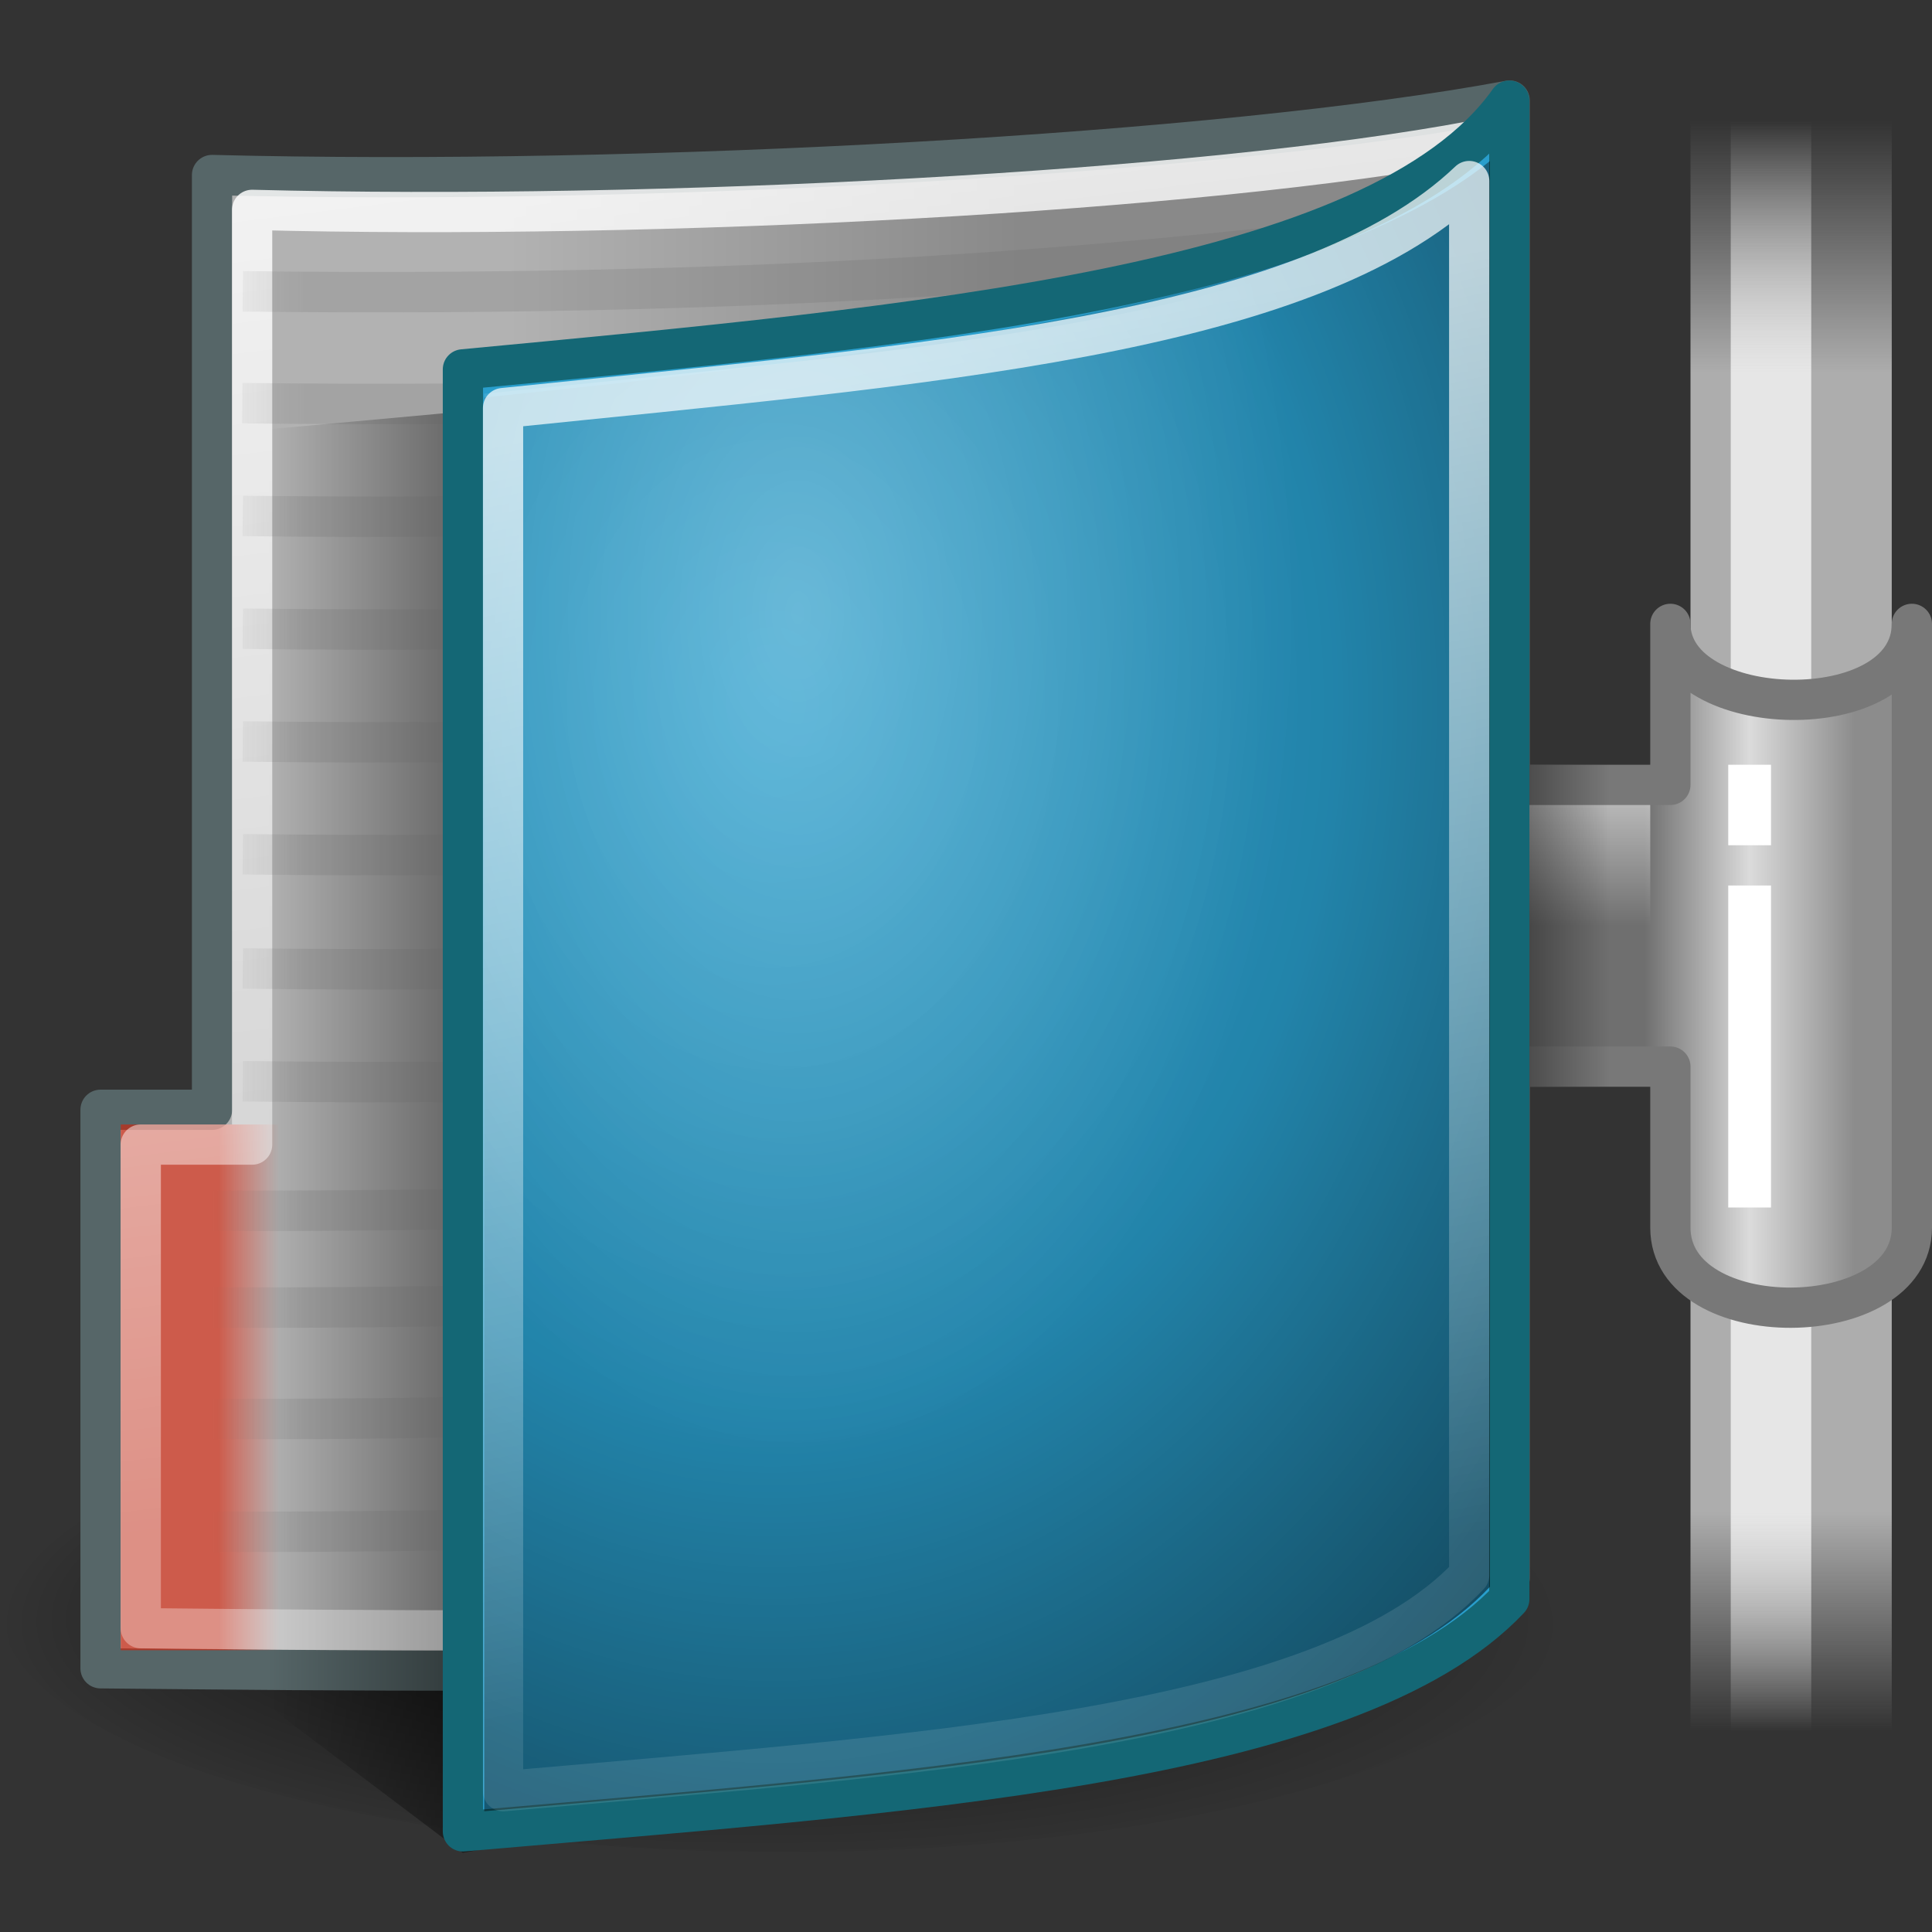 <?xml version="1.0" encoding="utf-8"?>
<!-- Generator: Adobe Illustrator 16.0.3, SVG Export Plug-In . SVG Version: 6.00 Build 0)  -->
<!DOCTYPE svg PUBLIC "-//W3C//DTD SVG 1.1//EN" "http://www.w3.org/Graphics/SVG/1.1/DTD/svg11.dtd">
<svg version="1.1"
	 id="svg2" xmlns:sodipodi="http://inkscape.sourceforge.net/DTD/sodipodi-0.dtd" xmlns:dc="http://purl.org/dc/elements/1.1/" xmlns:svg="http://www.w3.org/2000/svg" xmlns:inkscape="http://www.inkscape.org/namespaces/inkscape" xmlns:cc="http://web.resource.org/cc/" xmlns:rdf="http://www.w3.org/1999/02/22-rdf-syntax-ns#" inkscape:export-ydpi="90" inkscape:export-xdpi="90" inkscape:version="0.43" inkscape:export-filename="/home/silvestre/Gion/folder-remote.png" sodipodi:version="0.32" sodipodi:docname="folder-remote.svg" sodipodi:docbase="/home/silvestre/Desktop/Gion"
	 xmlns="http://www.w3.org/2000/svg" xmlns:xlink="http://www.w3.org/1999/xlink" x="0px" y="0px" width="48px" height="48px"
	 viewBox="0 0 48 48" enable-background="new 0 0 48 48" xml:space="preserve">
<rect x="0" y="0" width="48" height="48" fill="#333333" stroke="none"/>
<sodipodi:namedview  inkscape:zoom="1" inkscape:cy="23.323877" borderopacity="1.0" inkscape:cx="44.733541" showborder="false" id="base" showgrid="false" pagecolor="#ffffff" bordercolor="#666666" inkscape:pageshadow="2" inkscape:pageopacity="0.0" showguides="true" inkscape:guide-bbox="true" inkscape:showpageshadow="false" inkscape:window-y="67" inkscape:window-x="12" inkscape:window-height="582" inkscape:window-width="889" inkscape:document-units="px" inkscape:grid-bbox="true" inkscape:current-layer="layer4">
	</sodipodi:namedview>
<g id="layer1" inkscape:label="back-folder" inkscape:groupmode="layer" sodipodi:insensitive="true">
	
		<radialGradient id="path1336_1_" cx="300.985" cy="-1425.609" r="22.504" fx="295.475" fy="-1420.348" gradientTransform="matrix(0.864 0 0 -0.27 -240.618 -344.542)" gradientUnits="userSpaceOnUse">
		<stop  offset="0" style="stop-color:#000000"/>
		<stop  offset="1" style="stop-color:#000000;stop-opacity:0"/>
	</radialGradient>
	
		<path id="path1336" sodipodi:type="arc" sodipodi:cx="24.523569" sodipodi:rx="22.501007" sodipodi:ry="3.9187145" sodipodi:cy="43.954876" opacity="0.779" fill="url(#path1336_1_)" enable-background="new    " d="
		M38.883,39.944c0.004,3.352-8.698,6.069-19.436,6.07S0.003,43.299,0,39.947c0,0,0-0.002,0-0.003
		c-0.003-3.352,8.699-6.069,19.436-6.07c10.738-0.001,19.444,2.716,19.447,6.067C38.883,39.941,38.883,39.943,38.883,39.944z"/>
	
		<linearGradient id="path1307_1_" gradientUnits="userSpaceOnUse" x1="291.22" y1="-360.926" x2="277.382" y2="-360.926" gradientTransform="matrix(0.921 0 0 -0.929 -242.863 -313.203)">
		<stop  offset="0" style="stop-color:#898989"/>
		<stop  offset="1" style="stop-color:#B2B2B2"/>
	</linearGradient>
	
		<path id="path1307" sodipodi:nodetypes="ccccccc" fill="url(#path1307_1_)" stroke="#566668" stroke-width="1" stroke-linejoin="round" d="
		M37.507,2.498C30.39,3.83,15.968,4.623,5.268,4.348v23.224H2.498v13.876c12.729,0.129,25.454,0.255,35.009-2.246V2.498z"/>
	
		<linearGradient id="path2236_1_" gradientUnits="userSpaceOnUse" x1="278.054" y1="-361.703" x2="269.79" y2="-361.703" gradientTransform="matrix(0.925 0 0 -0.934 -242.899 -312.676)">
		<stop  offset="0" style="stop-color:#000000;stop-opacity:0.682"/>
		<stop  offset="1" style="stop-color:#000000;stop-opacity:0"/>
	</linearGradient>
	<path id="path2236" sodipodi:nodetypes="ccccccsscc" fill="url(#path2236_1_)" d="M35.48,4C32.127,8.593,18.14,9.612,6.492,10.681
		v31.597c0.008,0,0.03,0,0.03,0l4.975,3.755l20.784-3.755c0.151,0,0.308,0.028,0.448,0.059c0.016,0.003,0.015-0.004,0.03,0
		c0.559-0.354,1.056-0.746,1.466-1.167L35.48,4z"/>
	
		<linearGradient id="rect2194_1_" gradientUnits="userSpaceOnUse" x1="174.842" y1="-342.469" x2="175.988" y2="-342.469" gradientTransform="matrix(1.333 0 0 -1 -227.649 -308)">
		<stop  offset="0.004" style="stop-color:#E01C00"/>
		<stop  offset="1" style="stop-color:#FF2C17;stop-opacity:0"/>
	</linearGradient>
	
		<rect id="rect2194_3_" x="3" y="27.938" opacity="0.58" fill="url(#rect2194_1_)" enable-background="new    " width="4" height="13.062"/>
	
		<linearGradient id="path2231_1_" gradientUnits="userSpaceOnUse" x1="283.568" y1="-340.349" x2="287.993" y2="-376.168" gradientTransform="matrix(0.919 0 0 -0.928 -242.848 -313.317)">
		<stop  offset="0" style="stop-color:#FFFFFF;stop-opacity:0.849"/>
		<stop  offset="1" style="stop-color:#FFFFFF;stop-opacity:0.323"/>
	</linearGradient>
	
		<path id="path2231" sodipodi:nodetypes="ccccccc" fill="none" stroke="url(#path2231_1_)" stroke-width="1" stroke-linejoin="round" d="
		M36.607,3.497C29.876,4.766,16.383,5.476,6.264,5.214v23.223H3.497v12.015c12.039,0.123,24.072,0.242,33.111-2.139V3.497z"/>
	<g id="g3118" transform="matrix(0.925,0,0,0.934,-2.769,1.199)" opacity="0.186">
		
			<linearGradient id="path3092_1_" gradientUnits="userSpaceOnUse" x1="291.264" y1="-367.283" x2="288.545" y2="-367.283" gradientTransform="matrix(0.925 0 0 -0.934 -258.26 -337.392)">
			<stop  offset="0" style="stop-color:#636363"/>
			<stop  offset="1" style="stop-color:#636363;stop-opacity:0"/>
		</linearGradient>
		<path id="path3092" sodipodi:nodetypes="cc" fill="none" stroke="url(#path3092_1_)" stroke-width="1.076" d="M9.515,6.466
			c15.061,0.178,25.107-0.751,33.977-1.94"/>
		
			<linearGradient id="path3096_1_" gradientUnits="userSpaceOnUse" x1="291.265" y1="-370.467" x2="288.547" y2="-370.467" gradientTransform="matrix(0.925 0 0 -0.934 -258.26 -337.392)">
			<stop  offset="0" style="stop-color:#636363"/>
			<stop  offset="1" style="stop-color:#636363;stop-opacity:0"/>
		</linearGradient>
		<path id="path3096" sodipodi:nodetypes="cc" fill="none" stroke="url(#path3096_1_)" stroke-width="1.076" d="M9.5,9.44
			C24.561,9.618,34.607,8.689,43.477,7.5"/>
		
			<linearGradient id="path3098_1_" gradientUnits="userSpaceOnUse" x1="291.265" y1="-373.68" x2="288.547" y2="-373.68" gradientTransform="matrix(0.925 0 0 -0.934 -258.26 -337.392)">
			<stop  offset="0" style="stop-color:#636363"/>
			<stop  offset="1" style="stop-color:#636363;stop-opacity:0"/>
		</linearGradient>
		<path id="path3098" sodipodi:nodetypes="cc" fill="none" stroke="url(#path3098_1_)" stroke-width="1.076" d="M9.515,12.44
			c15.061,0.178,25.107-0.751,33.977-1.94"/>
		
			<linearGradient id="path3100_1_" gradientUnits="userSpaceOnUse" x1="291.265" y1="-376.893" x2="288.547" y2="-376.893" gradientTransform="matrix(0.925 0 0 -0.934 -258.26 -337.392)">
			<stop  offset="0" style="stop-color:#636363"/>
			<stop  offset="1" style="stop-color:#636363;stop-opacity:0"/>
		</linearGradient>
		<path id="path3100" sodipodi:nodetypes="cc" fill="none" stroke="url(#path3100_1_)" stroke-width="1.076" d="M9.515,15.44
			c15.061,0.178,25.107-0.751,33.977-1.94"/>
		
			<linearGradient id="path3102_1_" gradientUnits="userSpaceOnUse" x1="291.265" y1="-380.107" x2="288.547" y2="-380.107" gradientTransform="matrix(0.925 0 0 -0.934 -258.26 -337.392)">
			<stop  offset="0" style="stop-color:#636363"/>
			<stop  offset="1" style="stop-color:#636363;stop-opacity:0"/>
		</linearGradient>
		<path id="path3102" sodipodi:nodetypes="cc" fill="none" stroke="url(#path3102_1_)" stroke-width="1.076" d="M9.515,18.44
			c15.061,0.178,25.107-0.751,33.977-1.94"/>
		
			<linearGradient id="path3104_1_" gradientUnits="userSpaceOnUse" x1="291.264" y1="-383.321" x2="288.545" y2="-383.321" gradientTransform="matrix(0.925 0 0 -0.934 -258.26 -337.392)">
			<stop  offset="0" style="stop-color:#636363"/>
			<stop  offset="1" style="stop-color:#636363;stop-opacity:0"/>
		</linearGradient>
		<path id="path3104" sodipodi:nodetypes="cc" fill="none" stroke="url(#path3104_1_)" stroke-width="1.076" d="M9.515,21.44
			c15.061,0.178,25.107-0.751,33.977-1.94"/>
		
			<linearGradient id="path3106_1_" gradientUnits="userSpaceOnUse" x1="291.264" y1="-386.575" x2="288.545" y2="-386.575" gradientTransform="matrix(0.925 0 0 -0.934 -258.26 -337.392)">
			<stop  offset="0" style="stop-color:#636363"/>
			<stop  offset="1" style="stop-color:#636363;stop-opacity:0"/>
		</linearGradient>
		<path id="path3106" sodipodi:nodetypes="cc" fill="none" stroke="url(#path3106_1_)" stroke-width="1.076" d="M9.515,24.478
			c15.061,0.178,25.107-0.751,33.977-1.94"/>
		
			<linearGradient id="path3108_1_" gradientUnits="userSpaceOnUse" x1="291.265" y1="-389.787" x2="288.547" y2="-389.787" gradientTransform="matrix(0.925 0 0 -0.934 -258.26 -337.392)">
			<stop  offset="0" style="stop-color:#636363"/>
			<stop  offset="1" style="stop-color:#636363;stop-opacity:0"/>
		</linearGradient>
		<path id="path3108" sodipodi:nodetypes="cc" fill="none" stroke="url(#path3108_1_)" stroke-width="1.076" d="M9.515,27.478
			c15.061,0.178,25.107-0.751,33.977-1.94"/>
		
			<linearGradient id="path3110_1_" gradientUnits="userSpaceOnUse" x1="291.265" y1="-393.456" x2="288.546" y2="-393.456" gradientTransform="matrix(0.925 0 0 -0.934 -258.26 -337.392)">
			<stop  offset="0" style="stop-color:#636363"/>
			<stop  offset="1" style="stop-color:#636363;stop-opacity:0"/>
		</linearGradient>
		<path id="path3110" sodipodi:nodetypes="cc" fill="none" stroke="url(#path3110_1_)" stroke-width="1.076" d="M5.508,30.903
			c16.811,0.179,28.026-0.751,37.927-1.939"/>
		
			<linearGradient id="path3112_1_" gradientUnits="userSpaceOnUse" x1="291.264" y1="-396.214" x2="288.546" y2="-396.214" gradientTransform="matrix(0.925 0 0 -0.934 -258.26 -337.392)">
			<stop  offset="0" style="stop-color:#636363"/>
			<stop  offset="1" style="stop-color:#636363;stop-opacity:0"/>
		</linearGradient>
		<path id="path3112" sodipodi:nodetypes="cc" fill="none" stroke="url(#path3112_1_)" stroke-width="1.076" d="M5.557,33.478
			c16.79,0.178,27.989-0.751,37.878-1.94"/>
		
			<linearGradient id="path3114_1_" gradientUnits="userSpaceOnUse" x1="291.265" y1="-399.387" x2="288.546" y2="-399.387" gradientTransform="matrix(0.925 0 0 -0.934 -258.26 -337.392)">
			<stop  offset="0" style="stop-color:#636363"/>
			<stop  offset="1" style="stop-color:#636363;stop-opacity:0"/>
		</linearGradient>
		<path id="path3114" sodipodi:nodetypes="cc" fill="none" stroke="url(#path3114_1_)" stroke-width="1.076" d="M5.557,36.441
			c16.79,0.178,27.989-0.751,37.878-1.94"/>
		
			<linearGradient id="path3094_1_" gradientUnits="userSpaceOnUse" x1="291.265" y1="-402.6" x2="288.546" y2="-402.6" gradientTransform="matrix(0.925 0 0 -0.934 -258.26 -337.392)">
			<stop  offset="0" style="stop-color:#636363"/>
			<stop  offset="1" style="stop-color:#636363;stop-opacity:0"/>
		</linearGradient>
		<path id="path3094" sodipodi:nodetypes="cc" fill="none" stroke="url(#path3094_1_)" stroke-width="1.076" d="M5.557,39.441
			c16.79,0.178,27.989-0.751,37.878-1.94"/>
	</g>
	<g id="g3126" transform="translate(-2.992,4)">
		<path id="text3112" d="M10.43,51.031v6.062h1.375v-6.062H10.43z M16.149,51.031v2.344c-0.193-0.256-0.422-0.443-0.656-0.562
			c-0.232-0.123-0.479-0.188-0.781-0.188c-0.539,0-0.998,0.227-1.344,0.656c-0.346,0.428-0.5,0.951-0.5,1.625s0.154,1.227,0.5,1.656
			c0.346,0.428,0.805,0.656,1.344,0.656c0.305,0,0.549-0.068,0.781-0.188s0.463-0.305,0.656-0.562v0.625h1.406v-6.062H16.149z
			 M-0.476,51.281v5.812h1.5v-2.469H3.43V53.5H1.024v-1.094h2.531v-1.125H-0.476z M54.774,51.469v1.219h-0.688v1h0.688v1.875
			c0,0.535,0.129,0.922,0.344,1.156c0.232,0.229,0.635,0.344,1.188,0.344h1.188v-1h-0.719c-0.18,0-0.316-0.023-0.406-0.062
			c-0.021-0.011-0.047-0.018-0.062-0.031c-0.07-0.076-0.125-0.216-0.125-0.406v-1.875h1.438v-1H56.18v-1.219H54.774z M34.055,52.594
			c-0.227,0.025-0.449,0.088-0.625,0.188c-0.232,0.131-0.445,0.338-0.625,0.625v-0.719H31.43v4.375h1.375v-2
			c0-0.322,0.079-0.604,0.188-0.812c0.033-0.06,0.083-0.137,0.125-0.188c0.013-0.014,0.049-0.049,0.062-0.062
			c0.014-0.013,0.049-0.051,0.062-0.062c0.043-0.034,0.107-0.068,0.156-0.094c0.15-0.073,0.329-0.125,0.531-0.125
			c0.123,0,0.256,0.002,0.375,0.031c0.123,0.025,0.252,0.068,0.375,0.125v-1.25c-0.104-0.014-0.195-0.029-0.25-0.031
			c-0.055-0.006-0.109,0-0.156,0C34.192,52.594,34.131,52.586,34.055,52.594z M37.117,52.594c-0.595,0.054-1.072,0.28-1.438,0.625
			c-0.43,0.408-0.625,0.943-0.625,1.656c0,0.727,0.219,1.314,0.656,1.719c0.439,0.4,1.053,0.594,1.844,0.594
			c0.33,0,0.67-0.029,1-0.094c0.33-0.062,0.639-0.156,0.969-0.281v-1.094c-0.326,0.178-0.627,0.318-0.938,0.406
			c-0.307,0.086-0.611,0.125-0.906,0.125c-0.182,0-0.357-0.021-0.5-0.062c-0.035-0.011-0.093-0.018-0.125-0.031
			c-0.023-0.011-0.071-0.051-0.094-0.062c-0.015-0.008-0.049-0.022-0.062-0.031c-0.021-0.014-0.043-0.047-0.062-0.062
			c-0.025-0.021-0.07-0.039-0.094-0.062c-0.006-0.006-0.025-0.025-0.031-0.031c-0.041-0.05-0.094-0.127-0.125-0.188
			c-0.041-0.084-0.073-0.209-0.094-0.312c-0.007-0.039-0.027-0.084-0.031-0.125h3.281v-0.406c0-0.693-0.211-1.242-0.625-1.656
			c-0.412-0.414-0.969-0.625-1.656-0.625C37.343,52.594,37.228,52.584,37.117,52.594z M43.336,52.594
			c-0.193,0.023-0.363,0.094-0.531,0.188c-0.221,0.125-0.422,0.314-0.594,0.562v-0.656h-1.406v4.375h1.406v-2.125
			c0-0.371,0.068-0.691,0.188-0.906c0.009-0.015,0.021-0.049,0.031-0.062c0.047-0.066,0.129-0.143,0.188-0.188
			c0.006-0.004,0.025-0.027,0.031-0.031c0.025-0.016,0.066-0.02,0.094-0.031c0.014-0.006,0.049-0.026,0.062-0.031
			c0.021-0.006,0.071-0.027,0.094-0.031c0.023-0.004,0.07,0.002,0.094,0c0.016-0.001,0.046,0,0.062,0
			c0.08,0,0.157,0.012,0.219,0.031c0.005,0.002,0.026-0.002,0.031,0c0.01,0.004,0.022,0.026,0.031,0.031
			c0.004,0.002,0.027-0.002,0.031,0c0.004,0.003,0.027,0.028,0.031,0.031s0.027,0.027,0.031,0.031s0.027,0.027,0.031,0.031
			c0.003,0.004,0.028,0.027,0.031,0.031s-0.002,0.027,0,0.031c0.005,0.01,0.026,0.021,0.031,0.031
			c0.064,0.158,0.094,0.451,0.094,0.875v2.281h1.406v-2.125c0.004-0.259,0.037-0.505,0.094-0.688
			c0.012-0.035,0.049-0.092,0.062-0.125c0.012-0.023,0.02-0.071,0.031-0.094c0.008-0.015,0.022-0.049,0.031-0.062
			c0.014-0.021,0.048-0.044,0.062-0.062c0.005-0.006,0.025-0.025,0.031-0.031s0.025-0.025,0.031-0.031
			c0.006-0.005,0.025-0.026,0.031-0.031s0.025-0.027,0.031-0.031s0.025-0.027,0.031-0.031c0.012-0.008,0.05-0.024,0.062-0.031
			c0.014-0.006,0.049-0.025,0.062-0.031c0.014-0.005,0.049,0.004,0.062,0c0.015-0.004,0.047-0.028,0.062-0.031
			c0.023-0.004,0.07,0.002,0.094,0c0.016-0.001,0.046,0,0.062,0c0.089,0,0.183,0.004,0.25,0.031
			c0.004,0.002,0.027,0.029,0.031,0.031s0.027-0.002,0.031,0c0.008,0.006,0.023,0.025,0.031,0.031
			c0.004,0.003,0.027,0.027,0.031,0.031s0.027,0.027,0.031,0.031c0.003,0.004,0.028,0.027,0.031,0.031s-0.003,0.027,0,0.031
			c0.092,0.139,0.125,0.346,0.125,0.656c0,0.068,0.002,0.119,0,0.156c0,0.027,0.002,0.068,0,0.094v2.281h1.406v-2.656
			c0-0.592-0.111-1.033-0.375-1.344s-0.654-0.469-1.156-0.469c-0.291,0-0.568,0.076-0.812,0.219
			c-0.242,0.141-0.447,0.354-0.625,0.625c-0.119-0.264-0.299-0.479-0.531-0.625s-0.479-0.219-0.781-0.219
			C43.489,52.594,43.401,52.586,43.336,52.594z M50.899,52.594c-0.594,0.054-1.077,0.251-1.438,0.594
			c-0.424,0.406-0.625,0.969-0.625,1.688s0.201,1.281,0.625,1.688c0.428,0.406,1.025,0.625,1.781,0.625
			c0.752,0,1.328-0.219,1.75-0.625c0.424-0.406,0.656-0.969,0.656-1.688s-0.232-1.281-0.656-1.688
			c-0.422-0.406-0.998-0.594-1.75-0.594C51.124,52.594,51.008,52.584,50.899,52.594z M60.242,52.594
			c-0.595,0.054-1.072,0.28-1.438,0.625c-0.43,0.408-0.656,0.943-0.656,1.656c0,0.727,0.219,1.314,0.656,1.719
			c0.439,0.4,1.053,0.594,1.844,0.594c0.33,0,0.67-0.029,1-0.094c0.33-0.062,0.67-0.156,1-0.281v-1.094
			c-0.326,0.178-0.658,0.318-0.969,0.406c-0.307,0.086-0.58,0.125-0.875,0.125c-0.137,0-0.292-0.008-0.406-0.031
			c-0.057-0.013-0.137-0.045-0.188-0.062c-0.025-0.01-0.07-0.02-0.094-0.031c-0.046-0.023-0.116-0.064-0.156-0.094
			c-0.006-0.005-0.025-0.026-0.031-0.031c-0.049-0.043-0.117-0.104-0.156-0.156c-0.01-0.014-0.022-0.049-0.031-0.062
			c-0.008-0.015-0.023-0.047-0.031-0.062c-0.015-0.031-0.051-0.092-0.062-0.125c-0.031-0.094-0.051-0.199-0.062-0.312h3.281v-0.406
			c0-0.693-0.211-1.242-0.625-1.656c-0.412-0.414-0.969-0.625-1.656-0.625C60.468,52.594,60.353,52.584,60.242,52.594z
			 M6.649,52.625c-0.594,0.054-1.077,0.251-1.438,0.594c-0.424,0.406-0.625,0.969-0.625,1.688s0.201,1.281,0.625,1.688
			C5.638,57,6.237,57.219,6.992,57.219c0.752,0,1.359-0.219,1.781-0.625c0.424-0.406,0.625-0.969,0.625-1.688
			s-0.201-1.281-0.625-1.688c-0.422-0.406-1.029-0.594-1.781-0.594C6.874,52.625,6.759,52.615,6.649,52.625z M20.649,52.625
			c-0.595,0.054-1.073,0.28-1.438,0.625c-0.43,0.408-0.625,0.943-0.625,1.656c0,0.727,0.219,1.314,0.656,1.719
			c0.44,0.4,1.052,0.594,1.844,0.594c0.331,0,0.638-0.029,0.969-0.094c0.331-0.062,0.669-0.156,1-0.281V55.75
			c-0.326,0.178-0.627,0.318-0.938,0.406c-0.307,0.086-0.612,0.125-0.906,0.125c-0.194,0-0.383-0.016-0.531-0.062
			c-0.034-0.012-0.093-0.049-0.125-0.062c-0.023-0.012-0.072-0.019-0.094-0.031c-0.036-0.021-0.062-0.068-0.094-0.094
			c-0.013-0.01-0.05-0.021-0.062-0.031c-0.006-0.006-0.025-0.025-0.031-0.031c-0.039-0.041-0.094-0.107-0.125-0.156
			c-0.063-0.108-0.099-0.262-0.125-0.406c-0.005-0.029-0.028-0.062-0.031-0.094h3.281v-0.406c0-0.693-0.211-1.242-0.625-1.656
			c-0.412-0.414-0.969-0.625-1.656-0.625C20.874,52.625,20.759,52.615,20.649,52.625z M26.961,52.625
			c-0.227,0.025-0.418,0.088-0.594,0.188c-0.232,0.131-0.445,0.338-0.625,0.625v-0.719h-1.406v4.375h1.406v-2
			c0-0.43,0.088-0.771,0.281-1c0.006-0.008,0.025-0.024,0.031-0.031c0.051-0.055,0.126-0.116,0.188-0.156
			c0.031-0.02,0.091-0.047,0.125-0.062c0.139-0.059,0.32-0.094,0.5-0.094c0.123,0,0.224,0.002,0.344,0.031
			c0.123,0.025,0.252,0.068,0.375,0.125v-1.25c-0.104-0.014-0.195-0.029-0.25-0.031c-0.055-0.006-0.109,0-0.156,0
			C27.098,52.625,27.037,52.617,26.961,52.625z M37.211,53.531c0.074-0.016,0.166,0,0.25,0c0.039,0,0.088-0.004,0.125,0
			c0.036,0.005,0.092,0.022,0.125,0.031c0.014,0.004,0.049-0.004,0.062,0c0.013,0.005,0.051,0.025,0.062,0.031
			c0.006,0.003,0.025,0.028,0.031,0.031c0.006,0.004,0.025-0.004,0.031,0c0.023,0.014,0.072,0.046,0.094,0.062
			c0.006,0.004,0.025,0.027,0.031,0.031c0.005,0.005,0.026,0.026,0.031,0.031s-0.005,0.026,0,0.031
			c0.029,0.03,0.07,0.06,0.094,0.094c0.004,0.006,0.027,0.025,0.031,0.031c0.007,0.012,0.025,0.051,0.031,0.062
			c0.012,0.025,0.021,0.066,0.031,0.094c0.004,0.014,0.027,0.049,0.031,0.062s-0.003,0.048,0,0.062
			c0.012,0.066,0.031,0.145,0.031,0.219h-1.812c0.018-0.125,0.051-0.244,0.094-0.344c0.006-0.014,0.024-0.049,0.031-0.062
			c0.008-0.014,0.023-0.05,0.031-0.062c0.004-0.006,0.027-0.025,0.031-0.031c0.029-0.041,0.059-0.09,0.094-0.125
			c0.006-0.005,0.025-0.026,0.031-0.031c0.026-0.023,0.064-0.042,0.094-0.062c0.006-0.004,0.025-0.027,0.031-0.031
			c0.012-0.008,0.05-0.024,0.062-0.031c0.025-0.013,0.066-0.021,0.094-0.031c0.014-0.005,0.049-0.027,0.062-0.031
			C37.17,53.557,37.189,53.535,37.211,53.531z M60.336,53.531c0.074-0.016,0.166,0,0.25,0c0.031,0,0.064-0.002,0.094,0
			c0.015,0.002,0.049-0.002,0.062,0s0.049,0.027,0.062,0.031s0.049-0.004,0.062,0c0.039,0.014,0.09,0.043,0.125,0.062
			c0.023,0.014,0.072,0.047,0.094,0.062c0.032,0.025,0.064,0.062,0.094,0.094c0.005,0.006,0.027,0.025,0.031,0.031
			s0.027,0.025,0.031,0.031s0.027,0.025,0.031,0.031c0.023,0.035,0.045,0.087,0.062,0.125c0.006,0.013,0.026,0.049,0.031,0.062
			c0.004,0.014-0.004,0.049,0,0.062s0.028,0.048,0.031,0.062c0.012,0.066,0.031,0.145,0.031,0.219h-1.844
			c0.029-0.197,0.099-0.367,0.188-0.5c0.004-0.006,0.027-0.025,0.031-0.031s0.027-0.025,0.031-0.031
			c0.005-0.006,0.026-0.025,0.031-0.031c0.005-0.005,0.026-0.026,0.031-0.031c0.006-0.005,0.025-0.026,0.031-0.031
			s0.025-0.027,0.031-0.031s0.025-0.027,0.031-0.031c0.018-0.012,0.045-0.021,0.062-0.031c0.012-0.007,0.05-0.025,0.062-0.031
			c0.014-0.006,0.049-0.025,0.062-0.031c0.014-0.005,0.049-0.027,0.062-0.031s0.048,0.004,0.062,0
			C60.313,53.561,60.328,53.533,60.336,53.531z M20.742,53.563c0.075-0.016,0.166,0,0.25,0c0.039,0,0.088-0.004,0.125,0
			c0.015,0.002,0.048-0.002,0.062,0c0.014,0.003,0.049,0.027,0.062,0.031c0.013,0.004,0.049-0.004,0.062,0
			c0.006,0.002,0.025,0.029,0.031,0.031c0.025,0.011,0.07,0.018,0.094,0.031c0.006,0.004,0.025,0.027,0.031,0.031
			c0.044,0.031,0.086,0.084,0.125,0.125c0.005,0.005,0.026-0.006,0.031,0c0.009,0.011,0.022,0.052,0.031,0.062
			c0.004,0.006,0.027,0.025,0.031,0.031s0.027,0.025,0.031,0.031c0.014,0.023,0.02,0.068,0.031,0.094
			c0.005,0.013,0.026,0.049,0.031,0.062c0.011,0.033,0.023,0.088,0.031,0.125c0.012,0.066,0.031,0.145,0.031,0.219h-1.812
			c0.018-0.125,0.051-0.244,0.094-0.344c0.006-0.014,0.024-0.049,0.031-0.062c0.007-0.014,0.023-0.05,0.031-0.062
			c0.016-0.025,0.045-0.071,0.062-0.094c0.027-0.033,0.062-0.065,0.094-0.094c0.005-0.005,0.026-0.027,0.031-0.031
			s0.025-0.027,0.031-0.031c0.012-0.008,0.051-0.023,0.062-0.031c0.006-0.004,0.025-0.027,0.031-0.031
			c0.025-0.014,0.067-0.021,0.094-0.031c0.014-0.005,0.048-0.027,0.062-0.031C20.677,53.586,20.713,53.568,20.742,53.563z
			 M51.086,53.594c0.045-0.006,0.107,0,0.156,0c0.028,0,0.066-0.002,0.094,0c0.045,0.004,0.115,0.021,0.156,0.031
			c0.024,0.006,0.07,0.022,0.094,0.031c0.016,0.006,0.048,0.024,0.062,0.031c0.014,0.008,0.049,0.023,0.062,0.031
			c0.033,0.021,0.095,0.066,0.125,0.094c0.006,0.006,0.025,0.025,0.031,0.031s0.025,0.025,0.031,0.031
			c0.011,0.014,0.021,0.049,0.031,0.062c0.02,0.027,0.045,0.062,0.062,0.094c0.013,0.023,0.051,0.068,0.062,0.094
			c0.084,0.199,0.125,0.449,0.125,0.75s-0.041,0.581-0.125,0.781c-0.016,0.034-0.045,0.094-0.062,0.125
			c-0.014,0.022-0.047,0.041-0.062,0.062c-0.01,0.014-0.021,0.049-0.031,0.062c-0.006,0.006-0.025,0.025-0.031,0.031
			c-0.023,0.023-0.068,0.074-0.094,0.094c-0.013,0.01-0.049,0.022-0.062,0.031c-0.014,0.008-0.049,0.023-0.062,0.031
			c-0.015,0.007-0.047,0.025-0.062,0.031c-0.023,0.008-0.069,0.025-0.094,0.031c-0.041,0.01-0.111,0.027-0.156,0.031
			c-0.027,0.002-0.065,0-0.094,0c-0.049,0-0.111,0.006-0.156,0c-0.044-0.006-0.115-0.02-0.156-0.031
			c-0.072-0.023-0.158-0.084-0.219-0.125c-0.014-0.01-0.05-0.021-0.062-0.031c-0.043-0.038-0.089-0.107-0.125-0.156
			c-0.151-0.223-0.25-0.562-0.25-0.969c0-0.354,0.072-0.631,0.188-0.844c0.014-0.023,0.048-0.072,0.062-0.094
			c0.051-0.07,0.122-0.139,0.188-0.188C50.812,53.682,50.953,53.613,51.086,53.594z M6.805,53.625c0.026-0.004,0.066,0.002,0.094,0
			c0.028-0.002,0.064,0,0.094,0c0.048,0,0.112-0.006,0.156,0c0.035,0.006,0.092,0.022,0.125,0.031
			c0.024,0.008,0.071,0.021,0.094,0.031c0.015,0.006,0.048,0.023,0.062,0.031c0.098,0.055,0.21,0.152,0.281,0.25
			c0.01,0.014,0.022,0.047,0.031,0.062c0.018,0.031,0.047,0.092,0.062,0.125c0.083,0.199,0.125,0.449,0.125,0.75
			c0,0.406-0.067,0.746-0.219,0.969c-0.03,0.041-0.09,0.092-0.125,0.125c-0.006,0.006-0.025,0.025-0.031,0.031
			c-0.032,0.025-0.09,0.074-0.125,0.094c-0.014,0.008-0.048,0.025-0.062,0.031c-0.022,0.01-0.07,0.023-0.094,0.031
			c-0.033,0.009-0.09,0.025-0.125,0.031c-0.044,0.006-0.108,0-0.156,0c-0.029,0-0.066,0.002-0.094,0
			c-0.045-0.004-0.114-0.021-0.156-0.031c-0.033-0.009-0.094-0.02-0.125-0.031c-0.015-0.006-0.048-0.023-0.062-0.031
			c-0.036-0.02-0.093-0.068-0.125-0.094C6.424,56.025,6.405,56.006,6.399,56c-0.036-0.033-0.094-0.084-0.125-0.125
			c-0.151-0.223-0.219-0.562-0.219-0.969c0-0.301,0.042-0.551,0.125-0.75c0.015-0.033,0.045-0.094,0.062-0.125
			c0.009-0.016,0.021-0.049,0.031-0.062c0.072-0.098,0.182-0.195,0.281-0.25c0.015-0.008,0.047-0.025,0.062-0.031
			c0.031-0.012,0.092-0.022,0.125-0.031C6.759,53.652,6.787,53.628,6.805,53.625z M15.149,53.625c0.009,0,0.022,0,0.031,0
			c0.009,0,0.022,0,0.031,0c0.047,0,0.113,0.025,0.156,0.031c0.162,0.024,0.326,0.086,0.438,0.188
			c0.006,0.006,0.026,0.025,0.031,0.031c0.022,0.023,0.043,0.066,0.062,0.094c0.005,0.007,0.026,0.024,0.031,0.031
			c0.009,0.015,0.022,0.047,0.031,0.062c0.017,0.031,0.048,0.091,0.062,0.125c0.075,0.193,0.125,0.432,0.125,0.719
			c0,0.391-0.079,0.721-0.219,0.938c-0.005,0.007-0.026,0.024-0.031,0.031c-0.044,0.062-0.101,0.111-0.156,0.156
			c-0.006,0.005-0.025,0.027-0.031,0.031c-0.013,0.009-0.049,0.023-0.062,0.031c-0.014,0.008-0.048,0.025-0.062,0.031
			c-0.022,0.009-0.07,0.024-0.094,0.031c-0.032,0.009-0.091,0.026-0.125,0.031c-0.043,0.006-0.109,0-0.156,0
			c-0.009,0-0.022,0-0.031,0c-0.045-0.002-0.115,0.008-0.156,0c-0.024-0.005-0.07-0.024-0.094-0.031
			c-0.023-0.008-0.072-0.021-0.094-0.031c-0.014-0.007-0.049-0.023-0.062-0.031c-0.061-0.037-0.138-0.103-0.188-0.156
			c-0.005-0.006-0.026-0.025-0.031-0.031c-0.005-0.007-0.026-0.024-0.031-0.031s0.005-0.024,0-0.031
			c-0.014-0.021-0.05-0.07-0.062-0.094c-0.016-0.032-0.049-0.09-0.062-0.125c-0.067-0.188-0.094-0.445-0.094-0.719
			c0-0.391,0.082-0.689,0.219-0.906c0.005-0.007-0.005-0.024,0-0.031s0.026-0.024,0.031-0.031c0.021-0.025,0.071-0.071,0.094-0.094
			c0.006-0.006,0.025-0.026,0.031-0.031c0.006-0.005,0.025-0.026,0.031-0.031c0.013-0.009,0.049-0.023,0.062-0.031
			s0.048-0.024,0.062-0.031c0.022-0.01,0.071-0.023,0.094-0.031c0.023-0.007,0.069-0.026,0.094-0.031
			C15.057,53.65,15.113,53.627,15.149,53.625z"/>
		
			<path id="path3124" sodipodi:nodetypes="csssssssccssssssscccccccsccccsccccccccccsssssccsssssccsssssccssssscccccccccccccccccccccccccccsssccsssssssccsssccccsssssccsssssccsssssccssssscccccccsccccsccccccccsssccccccssscccccsssccsssssssccsssccccccccccccccccccsssccsssssssccssscccsssccccccssscccsssccccccssscccccsssccsssssssccssscccsssccccccssscccssssscccccccssssscccsssccsssc" fill="#646464" d="
			M2.67,62.134c0-0.528-0.109-0.942-0.328-1.242c-0.216-0.302-0.514-0.453-0.895-0.453s-0.68,0.151-0.898,0.453
			c-0.216,0.3-0.324,0.714-0.324,1.242s0.108,0.944,0.324,1.246c0.219,0.3,0.518,0.449,0.898,0.449s0.678-0.149,0.895-0.449
			C2.56,63.078,2.67,62.662,2.67,62.134 M0.224,60.606c0.151-0.261,0.341-0.453,0.57-0.578c0.232-0.128,0.508-0.191,0.828-0.191
			c0.531,0,0.962,0.211,1.293,0.633c0.333,0.422,0.5,0.977,0.5,1.664s-0.167,1.242-0.5,1.664c-0.331,0.422-0.762,0.633-1.293,0.633
			c-0.32,0-0.596-0.062-0.828-0.188c-0.229-0.128-0.419-0.321-0.57-0.582v0.656h-0.723v-6.078h0.723V60.606 M6.427,64.724
			c-0.203,0.521-0.401,0.86-0.594,1.02s-0.451,0.238-0.773,0.238H4.486V65.38h0.422c0.198,0,0.352-0.047,0.461-0.141
			s0.23-0.315,0.363-0.664l0.129-0.328l-1.77-4.305h0.762l1.367,3.422l1.367-3.422h0.762L6.427,64.724 M15.416,58.677v0.77
			c-0.299-0.144-0.582-0.25-0.848-0.32s-0.522-0.105-0.77-0.105c-0.43,0-0.762,0.083-0.996,0.25
			c-0.232,0.167-0.348,0.403-0.348,0.711c0,0.258,0.077,0.453,0.23,0.586c0.156,0.13,0.451,0.235,0.883,0.316l0.477,0.098
			c0.588,0.112,1.022,0.31,1.301,0.594c0.281,0.281,0.422,0.659,0.422,1.133c0,0.565-0.19,0.993-0.57,1.285
			c-0.377,0.292-0.932,0.438-1.664,0.438c-0.276,0-0.57-0.031-0.883-0.094c-0.31-0.062-0.631-0.155-0.965-0.277v-0.812
			c0.32,0.18,0.634,0.315,0.941,0.406s0.609,0.137,0.906,0.137c0.451,0,0.798-0.089,1.043-0.266s0.367-0.43,0.367-0.758
			c0-0.286-0.088-0.511-0.266-0.672c-0.174-0.161-0.462-0.282-0.863-0.363l-0.48-0.094c-0.588-0.117-1.014-0.301-1.277-0.551
			s-0.395-0.598-0.395-1.043c0-0.516,0.181-0.922,0.543-1.219c0.365-0.297,0.866-0.445,1.504-0.445c0.273,0,0.552,0.024,0.836,0.074
			S15.119,58.578,15.416,58.677 M16.982,59.942h0.719v4.375h-0.719V59.942 M16.982,58.239h0.719v0.91h-0.719V58.239 M19.201,58.239
			h0.719v6.078h-0.719V58.239 M20.904,59.942h0.762l1.367,3.672l1.367-3.672h0.762l-1.641,4.375h-0.977L20.904,59.942 M29.897,61.95
			v0.352h-3.305c0.031,0.495,0.18,0.872,0.445,1.133c0.268,0.258,0.641,0.387,1.118,0.387c0.275,0,0.543-0.034,0.801-0.102
			c0.26-0.067,0.518-0.169,0.773-0.305v0.68c-0.258,0.109-0.522,0.192-0.793,0.25c-0.271,0.058-0.546,0.086-0.824,0.086
			c-0.698,0-1.252-0.203-1.661-0.609c-0.406-0.406-0.609-0.956-0.609-1.648c0-0.716,0.193-1.284,0.578-1.703
			c0.388-0.422,0.91-0.633,1.567-0.633c0.588,0,1.053,0.19,1.395,0.57C29.725,60.785,29.897,61.299,29.897,61.95 M29.178,61.739
			c-0.006-0.394-0.116-0.707-0.332-0.941c-0.214-0.234-0.498-0.352-0.852-0.352c-0.401,0-0.723,0.113-0.965,0.34
			c-0.24,0.227-0.377,0.546-0.414,0.957L29.178,61.739 M33.85,60.071v0.68c-0.203-0.104-0.414-0.183-0.633-0.234
			s-0.445-0.078-0.68-0.078c-0.357,0-0.625,0.055-0.805,0.164c-0.178,0.109-0.266,0.273-0.266,0.492
			c0,0.167,0.063,0.298,0.191,0.395c0.127,0.094,0.384,0.184,0.77,0.27l0.246,0.055c0.51,0.109,0.872,0.265,1.086,0.465
			c0.216,0.198,0.324,0.476,0.324,0.832c0,0.406-0.162,0.728-0.484,0.965c-0.32,0.237-0.762,0.355-1.324,0.355
			c-0.234,0-0.479-0.023-0.734-0.07c-0.253-0.044-0.52-0.112-0.801-0.203v-0.742c0.266,0.138,0.527,0.242,0.785,0.312
			c0.258,0.067,0.513,0.102,0.766,0.102c0.338,0,0.599-0.058,0.781-0.172c0.182-0.117,0.273-0.281,0.273-0.492
			c0-0.195-0.066-0.345-0.199-0.449c-0.131-0.104-0.418-0.204-0.863-0.301l-0.25-0.059c-0.445-0.094-0.768-0.237-0.965-0.43
			c-0.198-0.195-0.297-0.462-0.297-0.801c0-0.411,0.146-0.729,0.438-0.953c0.291-0.224,0.705-0.336,1.242-0.336
			c0.266,0,0.516,0.02,0.75,0.059S33.652,59.993,33.85,60.071 M35.928,58.7v1.242h1.48v0.559h-1.48v2.375
			c0,0.356,0.048,0.586,0.145,0.688c0.099,0.102,0.298,0.152,0.598,0.152h0.738v0.602H36.67c-0.555,0-0.938-0.103-1.148-0.309
			c-0.211-0.208-0.316-0.586-0.316-1.133v-2.375h-0.527v-0.559h0.527V58.7H35.928 M40.893,60.614
			c-0.081-0.047-0.17-0.081-0.266-0.102c-0.094-0.023-0.198-0.035-0.312-0.035c-0.406,0-0.719,0.133-0.938,0.398
			c-0.217,0.263-0.324,0.642-0.324,1.137v2.305H38.33v-4.375h0.723v0.68c0.15-0.266,0.348-0.462,0.59-0.59
			c0.242-0.13,0.536-0.195,0.883-0.195c0.049,0,0.104,0.004,0.164,0.012c0.06,0.005,0.126,0.015,0.199,0.027L40.893,60.614
			 M45.381,61.95v0.352h-3.305c0.031,0.495,0.18,0.872,0.445,1.133c0.268,0.258,0.641,0.387,1.117,0.387
			c0.275,0,0.543-0.034,0.801-0.102c0.26-0.067,0.518-0.169,0.773-0.305v0.68c-0.258,0.109-0.522,0.192-0.793,0.25
			c-0.271,0.058-0.546,0.086-0.824,0.086c-0.698,0-1.252-0.203-1.66-0.609c-0.406-0.406-0.609-0.956-0.609-1.648
			c0-0.716,0.192-1.284,0.578-1.703c0.388-0.422,0.91-0.633,1.566-0.633c0.588,0,1.053,0.19,1.395,0.57
			C45.209,60.785,45.381,61.299,45.381,61.95 M44.662,61.739c-0.006-0.394-0.116-0.707-0.332-0.941
			c-0.214-0.234-0.498-0.352-0.852-0.352c-0.401,0-0.723,0.113-0.965,0.34c-0.24,0.227-0.378,0.546-0.414,0.957L44.662,61.739
			 M49.123,58.485h0.789v2.391h2.867v-2.391h0.789v5.832H52.78V61.54h-2.867v2.777h-0.789V58.485 M58.85,61.95v0.352h-3.305
			c0.031,0.495,0.18,0.872,0.445,1.133c0.268,0.258,0.641,0.387,1.117,0.387c0.275,0,0.543-0.034,0.801-0.102
			c0.26-0.067,0.518-0.169,0.773-0.305v0.68c-0.258,0.109-0.522,0.192-0.793,0.25c-0.271,0.058-0.546,0.086-0.824,0.086
			c-0.698,0-1.252-0.203-1.66-0.609c-0.406-0.406-0.609-0.956-0.609-1.648c0-0.716,0.192-1.284,0.578-1.703
			c0.388-0.422,0.91-0.633,1.566-0.633c0.588,0,1.053,0.19,1.395,0.57C58.678,60.785,58.85,61.299,58.85,61.95 M58.131,61.739
			c-0.006-0.394-0.116-0.707-0.332-0.941c-0.214-0.234-0.498-0.352-0.852-0.352c-0.401,0-0.723,0.113-0.965,0.34
			c-0.24,0.227-0.378,0.546-0.414,0.957L58.131,61.739 M62.549,60.614c-0.081-0.047-0.17-0.081-0.266-0.102
			c-0.094-0.023-0.198-0.035-0.312-0.035c-0.406,0-0.719,0.133-0.938,0.398c-0.217,0.263-0.324,0.642-0.324,1.137v2.305h-0.723
			v-4.375h0.723v0.68c0.15-0.266,0.348-0.462,0.59-0.59c0.242-0.13,0.536-0.195,0.883-0.195c0.049,0,0.104,0.004,0.164,0.012
			c0.06,0.005,0.126,0.015,0.199,0.027L62.549,60.614 M65.83,60.614c-0.081-0.047-0.17-0.081-0.266-0.102
			c-0.094-0.023-0.198-0.035-0.312-0.035c-0.406,0-0.719,0.133-0.938,0.398c-0.217,0.263-0.324,0.642-0.324,1.137v2.305h-0.723
			v-4.375h0.723v0.68c0.15-0.266,0.348-0.462,0.59-0.59c0.242-0.13,0.536-0.195,0.883-0.195c0.049,0,0.104,0.004,0.164,0.012
			c0.06,0.005,0.126,0.015,0.199,0.027L65.83,60.614 M70.319,61.95v0.352h-3.305c0.031,0.495,0.18,0.872,0.445,1.133
			c0.268,0.258,0.641,0.387,1.117,0.387c0.275,0,0.543-0.034,0.801-0.102c0.26-0.067,0.518-0.169,0.773-0.305v0.68
			c-0.258,0.109-0.522,0.192-0.793,0.25c-0.271,0.058-0.546,0.086-0.824,0.086c-0.698,0-1.252-0.203-1.66-0.609
			c-0.406-0.406-0.609-0.956-0.609-1.648c0-0.716,0.192-1.284,0.578-1.703c0.388-0.422,0.91-0.633,1.566-0.633
			c0.588,0,1.053,0.19,1.395,0.57C70.147,60.785,70.319,61.299,70.319,61.95 M69.6,61.739c-0.006-0.394-0.116-0.707-0.332-0.941
			c-0.214-0.234-0.498-0.352-0.852-0.352c-0.401,0-0.723,0.113-0.965,0.34c-0.24,0.227-0.378,0.546-0.414,0.957L69.6,61.739
			 M74.018,60.614c-0.081-0.047-0.17-0.081-0.266-0.102c-0.094-0.023-0.198-0.035-0.312-0.035c-0.406,0-0.719,0.133-0.938,0.398
			c-0.217,0.263-0.324,0.642-0.324,1.137v2.305h-0.723v-4.375h0.723v0.68c0.15-0.266,0.348-0.462,0.59-0.59
			c0.242-0.13,0.536-0.195,0.883-0.195c0.049,0,0.104,0.004,0.164,0.012c0.06,0.005,0.126,0.015,0.199,0.027L74.018,60.614
			 M76.752,62.118c-0.581,0-0.983,0.066-1.207,0.199c-0.225,0.133-0.336,0.359-0.336,0.68c0,0.255,0.083,0.458,0.25,0.609
			c0.169,0.148,0.398,0.223,0.688,0.223c0.398,0,0.717-0.141,0.957-0.422c0.242-0.284,0.363-0.66,0.363-1.129v-0.16H76.752
			 M78.186,61.821v2.496h-0.719v-0.664c-0.164,0.266-0.369,0.462-0.613,0.59c-0.245,0.125-0.545,0.188-0.898,0.188
			c-0.448,0-0.805-0.125-1.07-0.375c-0.264-0.253-0.395-0.59-0.395-1.012c0-0.492,0.164-0.863,0.492-1.113
			c0.33-0.25,0.822-0.375,1.477-0.375h1.008v-0.07c0-0.331-0.109-0.586-0.328-0.766c-0.217-0.183-0.521-0.273-0.914-0.273
			c-0.25,0-0.494,0.03-0.73,0.09c-0.237,0.06-0.465,0.149-0.684,0.27v-0.664c0.263-0.102,0.518-0.177,0.766-0.227
			c0.247-0.052,0.488-0.078,0.723-0.078c0.633,0,1.105,0.164,1.418,0.492S78.186,61.154,78.186,61.821"/>
	</g>
</g>
<g id="layer4" inkscape:label="tubes" inkscape:groupmode="layer">
	
		<linearGradient id="rect2301_1_" gradientUnits="userSpaceOnUse" x1="276.999" y1="-311" x2="276.999" y2="-351" gradientTransform="matrix(1 0 0 -1 -232.5 -308)">
		<stop  offset="0" style="stop-color:#ADADAD;stop-opacity:0"/>
		<stop  offset="0.157" style="stop-color:#ADADAD"/>
		<stop  offset="0.864" style="stop-color:#ADADAD"/>
		<stop  offset="1" style="stop-color:#ADADAD;stop-opacity:0"/>
	</linearGradient>
	<rect id="rect2301" x="42" y="3" fill="url(#rect2301_1_)" width="5" height="40"/>
	
		<linearGradient id="rect2334_1_" gradientUnits="userSpaceOnUse" x1="686.498" y1="-311" x2="686.498" y2="-351" gradientTransform="matrix(0.4 0 0 -1 -230.6 -308)">
		<stop  offset="0" style="stop-color:#E6E6E6;stop-opacity:0"/>
		<stop  offset="0.157" style="stop-color:#E6E6E6"/>
		<stop  offset="0.864" style="stop-color:#E6E6E6"/>
		<stop  offset="1" style="stop-color:#E6E6E6;stop-opacity:0"/>
	</linearGradient>
	<rect id="rect2334" x="43" y="3" fill="url(#rect2334_1_)" width="2" height="40"/>
	
		<linearGradient id="rect1402_1_" gradientUnits="userSpaceOnUse" x1="278.578" y1="-331.994" x2="273.361" y2="-331.994" gradientTransform="matrix(1 0 0 -1 -232.5 -308)">
		<stop  offset="0" style="stop-color:#8C8C8C"/>
		<stop  offset="0.5" style="stop-color:#DBDBDB"/>
		<stop  offset="1" style="stop-color:#6F6F6F"/>
	</linearGradient>
	
		<path id="rect1402" sodipodi:nodetypes="ccccccccc" fill="url(#rect1402_1_)" stroke="#787878" stroke-width="1" stroke-linecap="round" stroke-linejoin="round" d="
		M41.5,15.5v4h-6v7h6v4c0,2.678,6,2.627,6,0v-15C47.5,18.094,41.5,17.939,41.5,15.5z"/>
	
		<linearGradient id="rect2348_1_" gradientUnits="userSpaceOnUse" x1="272.499" y1="-325.858" x2="272.499" y2="-330.996" gradientTransform="matrix(1 0 0 -1 -233.5 -308)">
		<stop  offset="0" style="stop-color:#FFFFFF;stop-opacity:0.854"/>
		<stop  offset="1" style="stop-color:#FFFFFF;stop-opacity:0"/>
	</linearGradient>
	<path id="rect2348" fill="url(#rect2348_1_)" d="M37,20h4v4h-4V20z"/>
	
		<linearGradient id="path2361_1_" gradientUnits="userSpaceOnUse" x1="270.5" y1="-331" x2="273.5" y2="-331" gradientTransform="matrix(1 0 0 -1 -233.5 -308)">
		<stop  offset="0" style="stop-color:#000000"/>
		<stop  offset="1" style="stop-color:#000000;stop-opacity:0"/>
	</linearGradient>
	<path id="path2361" opacity="0.541" fill="url(#path2361_1_)" enable-background="new    " d="M37,19h3v8h-3V19z"/>
	<rect id="rect1421" x="42.938" y="22" fill="#FFFFFF" width="1.062" height="8"/>
	<rect id="rect2296" x="42.938" y="19" fill="#FFFFFF" width="1.062" height="2"/>
</g>
<g id="layer3" inkscape:label="folder-color" inkscape:groupmode="layer">
	<path id="path2182" sodipodi:nodetypes="ccccc" fill="#299ECC" stroke="#146775" stroke-width="1" stroke-linejoin="round" d="
		M37.498,2.501c-3.252,4.598-14.696,5.606-25.997,6.676V45.5c10.764-0.94,22.084-1.619,25.997-5.771V2.501z"/>
</g>
<g id="layer2" inkscape:label="lights" inkscape:groupmode="layer" sodipodi:insensitive="true">
	
		<radialGradient id="path2252_1_" cx="104.816" cy="-68.581" r="13.026" gradientTransform="matrix(2.269 0 0 -2.909 -218.633 -182.029)" gradientUnits="userSpaceOnUse">
		<stop  offset="0" style="stop-color:#000000;stop-opacity:0"/>
		<stop  offset="0.47" style="stop-color:#000000;stop-opacity:0.165"/>
		<stop  offset="1" style="stop-color:#000000;stop-opacity:0.667"/>
	</radialGradient>
	<path id="path2252" sodipodi:nodetypes="ccccc" fill="url(#path2252_1_)" d="M37.018,4c-4.217,3.41-14.125,4.755-24.987,5.875V45
		c10.346-0.908,21.227-1.564,24.987-5.579V4z"/>
	
		<radialGradient id="path1364_1_" cx="269.802" cy="-176.441" r="13.026" gradientTransform="matrix(0.959 0 0 -1.613 -238.911 -269.362)" gradientUnits="userSpaceOnUse">
		<stop  offset="0" style="stop-color:#FFFFFF;stop-opacity:0.3"/>
		<stop  offset="1" style="stop-color:#FFFFFF;stop-opacity:0"/>
	</radialGradient>
	<path id="path1364" sodipodi:nodetypes="ccccc" fill="url(#path1364_1_)" d="M37.018,4c-4.217,3.968-14.125,4.677-24.987,5.781V45
		c10.346-0.896,21.227-1.543,24.987-5.502V4z"/>
	
		<linearGradient id="path2204_1_" gradientUnits="userSpaceOnUse" x1="283.062" y1="-346.429" x2="289.563" y2="-379.455" gradientTransform="matrix(0.921 0 0 -0.93 -239.311 -312.977)">
		<stop  offset="0" style="stop-color:#FFFFFF;stop-opacity:0.71"/>
		<stop  offset="1" style="stop-color:#FFFFFF;stop-opacity:0.107"/>
	</linearGradient>
	
		<path id="path2204" sodipodi:nodetypes="ccccc" fill="none" stroke="url(#path2204_1_)" stroke-width="1" stroke-linejoin="round" d="
		M36.502,4.498c-4.052,3.871-13.569,4.563-24.004,5.641v34.363c9.939-0.875,20.392-1.506,24.004-5.369V4.498z"/>
</g>
</svg>
